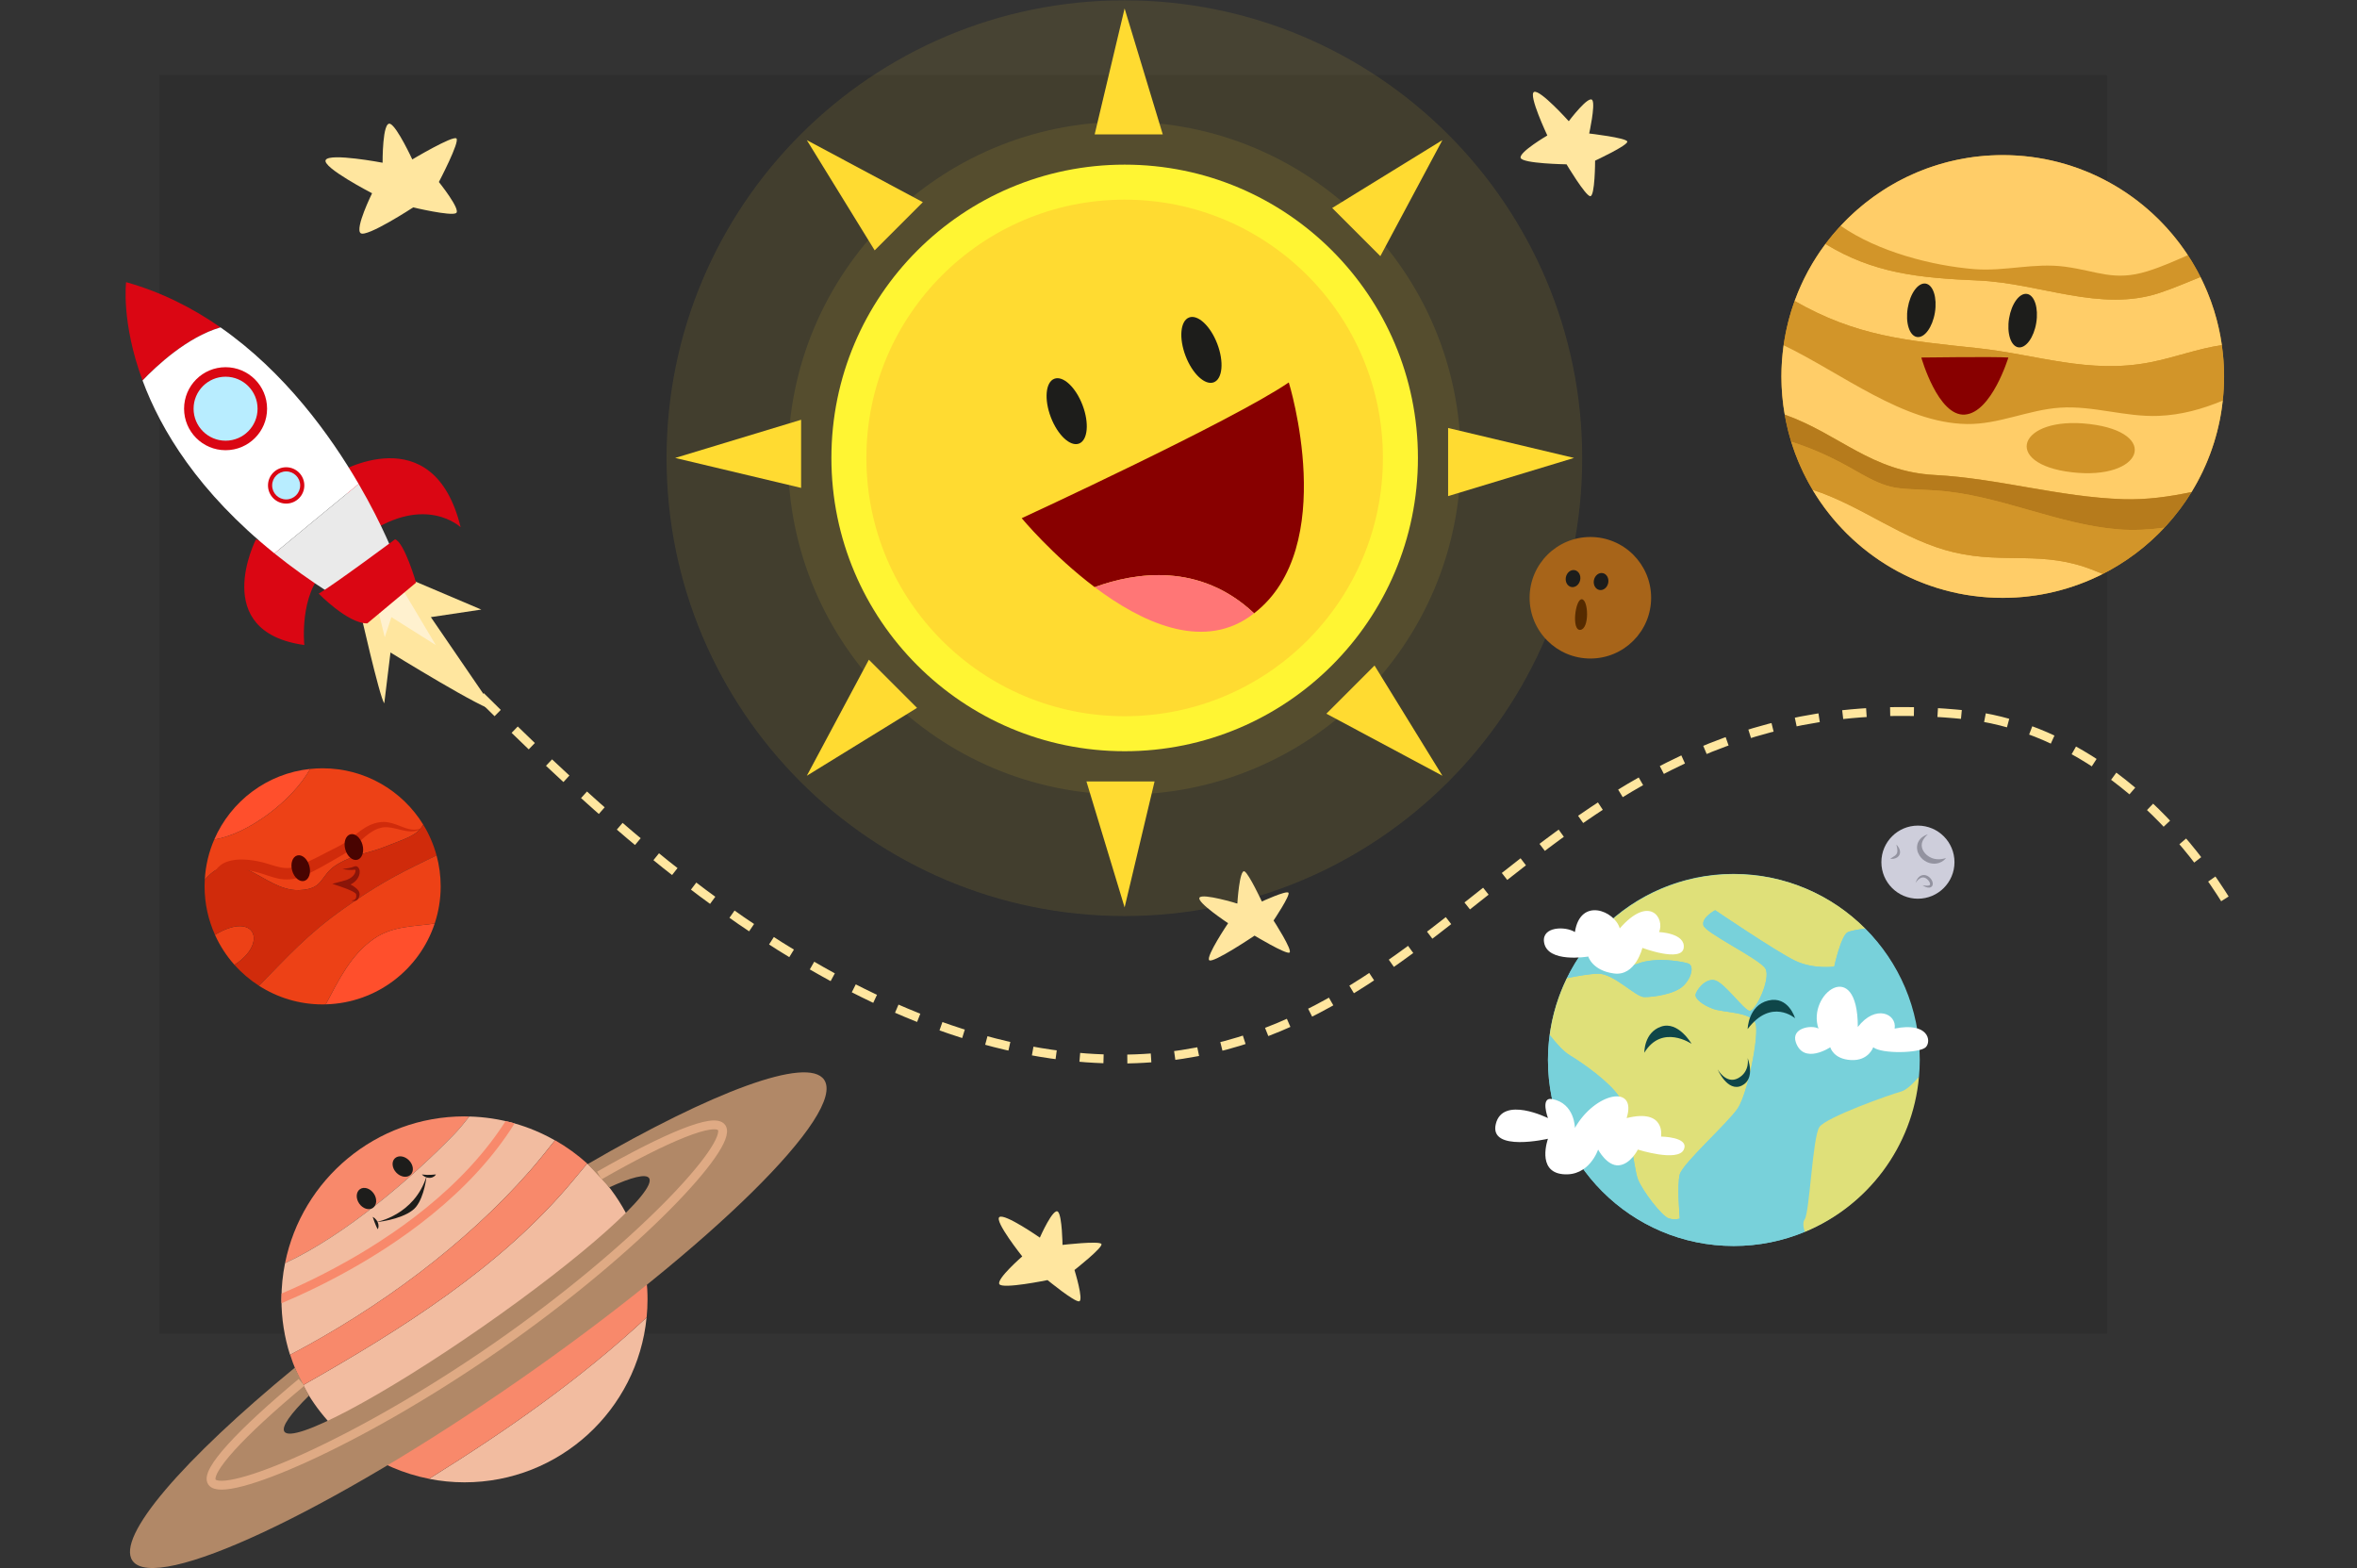 <?xml version="1.0" encoding="UTF-8" standalone="no"?>
<!-- Created with Inkscape (http://www.inkscape.org/) -->

<svg
   xmlns:dc="http://purl.org/dc/elements/1.1/"
   xmlns:cc="http://creativecommons.org/ns#"
   xmlns:rdf="http://www.w3.org/1999/02/22-rdf-syntax-ns#"
   xmlns:svg="http://www.w3.org/2000/svg"
   xmlns="http://www.w3.org/2000/svg"
   xmlns:sodipodi="http://sodipodi.sourceforge.net/DTD/sodipodi-0.dtd"
   xmlns:inkscape="http://www.inkscape.org/namespaces/inkscape"
   id="svg2"
   version="1.1"
   inkscape:version="0.91 r13725"
   xml:space="preserve"
   width="590"
   height="392.481"
   viewBox="0 0 590 392.481"
   sodipodi:docname="rocket.svg"><rect x="0" y="0" width="590" height="392.481" fill="#333333" stroke="none"/><defs
     id="defs6"><clipPath
       clipPathUnits="userSpaceOnUse"
       id="clipPath16"><path
         d="M 0.688,0 800,0 l 0,800 -799.312,0 0,-800 z"
         id="path18"
         inkscape:connector-curvature="0" /></clipPath><linearGradient
       x1="0"
       y1="0"
       x2="1"
       y2="0"
       gradientUnits="userSpaceOnUse"
       gradientTransform="matrix(0,1020.909,1020.909,0,400.688,-49)"
       spreadMethod="pad"
       id="linearGradient24"><stop
         style="stop-opacity:1;stop-color:#111123"
         offset="0"
         id="stop26" /><stop
         style="stop-opacity:1;stop-color:#06060c"
         offset="1"
         id="stop28" /></linearGradient><clipPath
       clipPathUnits="userSpaceOnUse"
       id="clipPath36"><path
         d="M 0.688,0 800,0 l 0,800 -799.312,0 0,-800 z"
         id="path38"
         inkscape:connector-curvature="0" /></clipPath><linearGradient
       x1="0"
       y1="0"
       x2="1"
       y2="0"
       gradientUnits="userSpaceOnUse"
       gradientTransform="matrix(0,1020.909,1020.909,0,400.688,-49)"
       spreadMethod="pad"
       id="linearGradient44"><stop
         style="stop-opacity:1;stop-color:#111123"
         offset="0"
         id="stop46" /><stop
         style="stop-opacity:1;stop-color:#06060c"
         offset="1"
         id="stop48" /></linearGradient><clipPath
       clipPathUnits="userSpaceOnUse"
       id="clipPath56"><path
         d="M 0.688,0 800,0 l 0,800 -799.312,0 0,-800 z"
         id="path58"
         inkscape:connector-curvature="0" /></clipPath><linearGradient
       x1="0"
       y1="0"
       x2="1"
       y2="0"
       gradientUnits="userSpaceOnUse"
       gradientTransform="matrix(0,1020.909,1020.909,0,400.688,-49)"
       spreadMethod="pad"
       id="linearGradient64"><stop
         style="stop-opacity:1;stop-color:#111123"
         offset="0"
         id="stop66" /><stop
         style="stop-opacity:1;stop-color:#06060c"
         offset="1"
         id="stop68" /></linearGradient><clipPath
       clipPathUnits="userSpaceOnUse"
       id="clipPath76"><path
         d="M 0.688,0 800,0 l 0,800 -799.312,0 0,-800 z"
         id="path78"
         inkscape:connector-curvature="0" /></clipPath><clipPath
       clipPathUnits="userSpaceOnUse"
       id="clipPath84"><path
         d="m -50.945,633.594 980.861,0 0,-261.007 -980.861,0 0,261.007 z"
         id="path86"
         inkscape:connector-curvature="0" /></clipPath><clipPath
       clipPathUnits="userSpaceOnUse"
       id="clipPath100"><path
         d="m -68.147,159.044 1030.079,0 0,-340.273 -1030.079,0 0,340.273 z"
         id="path102"
         inkscape:connector-curvature="0" /></clipPath><clipPath
       clipPathUnits="userSpaceOnUse"
       id="clipPath116"><path
         d="m -102.669,851.607 1118.649,0 0,-164.824 -1118.649,0 0,164.824 z"
         id="path118"
         inkscape:connector-curvature="0" /></clipPath><clipPath
       clipPathUnits="userSpaceOnUse"
       id="clipPath220"><path
         d="M 0,800 800,800 800,0 0,0 0,800 Z"
         id="path222"
         inkscape:connector-curvature="0" /></clipPath><clipPath
       clipPathUnits="userSpaceOnUse"
       id="clipPath352"><path
         d="m 242.567,594.53 310.25,0 0,-310.25 -310.25,0 0,310.25 z"
         id="path354"
         inkscape:connector-curvature="0" /></clipPath><clipPath
       clipPathUnits="userSpaceOnUse"
       id="clipPath368"><path
         d="m 283.715,553.383 227.955,0 0,-227.955 -227.955,0 0,227.955 z"
         id="path370"
         inkscape:connector-curvature="0" /></clipPath><clipPath
       clipPathUnits="userSpaceOnUse"
       id="clipPath612"><path
         d="m 94.462,737.263 c 30.279,-11.866 54.478,-29.23 76.571,-51.936 l 0,0 c 1.308,4.393 2.02,9.043 2.02,13.86 l 0,0 c 0,26.801 -21.726,48.527 -48.525,48.527 l 0,0 c -11.359,0 -21.798,-3.914 -30.066,-10.451"
         id="path614"
         inkscape:connector-curvature="0" /></clipPath><clipPath
       clipPathUnits="userSpaceOnUse"
       id="clipPath628"><path
         d="M 0,800 800,800 800,0 0,0 0,800 Z"
         id="path630"
         inkscape:connector-curvature="0" /></clipPath><clipPath
       clipPathUnits="userSpaceOnUse"
       id="clipPath748"><path
         d="M 170.494,210.202 C 156.502,195.754 133.738,176.16 113.29,166.663 l 0,0 c -0.796,-3.966 -1.219,-8.067 -1.219,-12.267 l 0,0 c 0,-6.552 1.024,-12.864 2.908,-18.792 l 0,0 c 30.066,15.749 59.337,37.337 81.224,62.268 l 0,0 c 2.964,3.377 5.725,6.909 8.535,10.401 l 0,0 c -8.595,4.902 -18.471,7.803 -29.009,8.081 l 0,0 c -1.665,-2.111 -3.352,-4.207 -5.235,-6.152"
         id="path750"
         inkscape:connector-curvature="0" /></clipPath><clipPath
       clipPathUnits="userSpaceOnUse"
       id="clipPath760"><path
         d="M 0,800 800,800 800,0 0,0 0,800 Z"
         id="path762"
         inkscape:connector-curvature="0" /></clipPath><clipPath
       clipPathUnits="userSpaceOnUse"
       id="clipPath816"><path
         d="m 634.526,86.317 c 0,-10.862 8.806,-19.667 19.667,-19.667 l 0,0 c 10.862,0 19.667,8.805 19.667,19.667 l 0,0 c 0,10.861 -8.805,19.667 -19.667,19.667 l 0,0 c -10.861,0 -19.667,-8.806 -19.667,-19.667"
         id="path818"
         inkscape:connector-curvature="0" /></clipPath><clipPath
       clipPathUnits="userSpaceOnUse"
       id="clipPath824"><path
         d="m 632.036,95.935 48.16,0 0,-12.649 -48.16,0 0,12.649 z"
         id="path826"
         inkscape:connector-curvature="0" /></clipPath><clipPath
       clipPathUnits="userSpaceOnUse"
       id="clipPath840"><path
         d="m 0,203.548 800,0 0,328.257 -800,0 0,-328.257 z"
         id="path842"
         inkscape:connector-curvature="0" /></clipPath><clipPath
       clipPathUnits="userSpaceOnUse"
       id="clipPath904"><path
         d="M 0,800 800,800 800,0 0,0 0,800 Z"
         id="path906"
         inkscape:connector-curvature="0" /></clipPath></defs><sodipodi:namedview
     pagecolor="#ffffff"
     bordercolor="#666666"
     borderopacity="1"
     objecttolerance="10"
     gridtolerance="10"
     guidetolerance="10"
     inkscape:pageopacity="0"
     inkscape:pageshadow="2"
     inkscape:window-width="1440"
     inkscape:window-height="856"
     id="namedview4"
     showgrid="false"
     inkscape:zoom="1.2284039"
     inkscape:cx="209.01175"
     inkscape:cy="219.47936"
     inkscape:window-x="0"
     inkscape:window-y="0"
     inkscape:window-maximized="0"
     inkscape:current-layer="g10"
     fit-margin-top="0"
     fit-margin-left="0"
     fit-margin-right="0"
     fit-margin-bottom="0" /><g
     id="g10"
     inkscape:groupmode="layer"
     inkscape:label="16539-NQPCX5"
     transform="matrix(1.25,0,0,-1.25,-44.122,743.163)"><g
       id="g536"
       transform="translate(145.05,563.37)" /><g
       id="g604"
       transform="translate(171.033,685.327)" /><g
       id="g836"
       transform="matrix(0.591,0,0,0.591,0.281,243.096)" /><g
       id="g6404"
       transform="translate(25.143,0)"><g
         transform="matrix(0.488,0,0,0.315,41.707,327.473)"
         style="fill:#2e2e2e;fill-opacity:1"
         id="g12"><g
           style="fill:#2e2e2e;fill-opacity:1"
           clip-path="url(#clipPath16)"
           id="g14"><g
             style="fill:#2e2e2e;fill-opacity:1"
             id="g20"><g
               style="fill:#2e2e2e;fill-opacity:1"
               id="g22"><path
                 inkscape:connector-curvature="0"
                 id="path30"
                 style="fill:#2e2e2e;fill-opacity:1;stroke:none"
                 d="M 0.688,0 800,0 l 0,800 -799.312,0 0,-800 z" /></g></g></g></g><g
         transform="matrix(0.591,0,0,0.591,0.281,243.096)"
         id="g348"><g
           id="g350" /><g
           id="g356"><g
             style="opacity:0.1"
             id="g358"
             clip-path="url(#clipPath352)"><g
               id="g360"
               transform="translate(552.817,439.405)"><path
                 inkscape:connector-curvature="0"
                 id="path362"
                 style="fill:#ffdb31;fill-opacity:1;fill-rule:nonzero;stroke:none"
                 d="m 0,0 c 0,-85.673 -69.452,-155.125 -155.125,-155.125 -85.673,0 -155.125,69.452 -155.125,155.125 0,85.673 69.452,155.125 155.125,155.125 C -69.452,155.125 0,85.673 0,0" /></g></g></g></g><g
         transform="matrix(0.591,0,0,0.591,0.281,243.096)"
         id="g364"><g
           id="g366" /><g
           id="g372"><g
             style="opacity:0.1"
             id="g374"
             clip-path="url(#clipPath368)"><g
               id="g376"
               transform="translate(511.67,439.405)"><path
                 inkscape:connector-curvature="0"
                 id="path378"
                 style="fill:#ffdb31;fill-opacity:1;fill-rule:nonzero;stroke:none"
                 d="m 0,0 c 0,-62.948 -51.029,-113.978 -113.978,-113.978 -62.948,0 -113.977,51.03 -113.977,113.978 0,62.948 51.029,113.978 113.977,113.978 C -51.029,113.978 0,62.948 0,0" /></g></g></g></g><g
         transform="matrix(0.591,0,0,0.591,294.101,502.834)"
         id="g380"><path
           inkscape:connector-curvature="0"
           id="path382"
           style="fill:#fff533;fill-opacity:1;fill-rule:nonzero;stroke:none"
           d="m 0,0 c 0,-54.881 -44.489,-99.37 -99.37,-99.37 -54.881,0 -99.37,44.489 -99.37,99.37 0,54.881 44.489,99.37 99.37,99.37 C -44.489,99.37 0,54.881 0,0" /></g><g
         transform="matrix(0.591,0,0,0.591,287.089,502.834)"
         id="g384"><path
           inkscape:connector-curvature="0"
           id="path386"
           style="fill:#ffdb31;fill-opacity:1;fill-rule:nonzero;stroke:none"
           d="m 0,0 c 0,-48.329 -39.179,-87.508 -87.508,-87.508 -48.33,0 -87.508,39.179 -87.508,87.508 0,48.329 39.178,87.508 87.508,87.508 C -39.179,87.508 0,48.329 0,0" /></g><g
         transform="matrix(0.591,0,0,0.591,261.296,471.724)"
         id="g388"><path
           inkscape:connector-curvature="0"
           id="path390"
           style="fill:#880000;fill-opacity:1;fill-rule:nonzero;stroke:none"
           d="m 0,0 c 29.066,22.424 11.753,78.223 11.753,78.223 -19,-13 -90.5,-46 -90.5,-46 0,0 10.417,-12.586 24.729,-23.363 C -40.216,13.885 -18.408,17.313 0,0" /></g><g
         transform="matrix(0.591,0,0,0.591,260.263,470.97)"
         id="g392"><path
           inkscape:connector-curvature="0"
           id="path394"
           style="fill:#ff7676;fill-opacity:1;fill-rule:nonzero;stroke:none"
           d="M 0,0 C 0.602,0.411 1.18,0.84 1.747,1.277 -16.661,18.59 -38.47,15.162 -52.271,10.136 -36.667,-1.614 -16.43,-11.214 0,0" /></g><g
         transform="matrix(0.591,0,0,0.591,226.938,513.41)"
         id="g396"><path
           inkscape:connector-curvature="0"
           id="path398"
           style="fill:#1d1d1b;fill-opacity:1;fill-rule:nonzero;stroke:none"
           d="m 0,0 c 2.313,-6.063 1.783,-11.896 -1.184,-13.028 -2.967,-1.132 -7.247,2.866 -9.561,8.929 -2.313,6.063 -1.783,11.896 1.184,13.028 C -6.594,10.061 -2.313,6.063 0,0" /></g><g
         transform="matrix(0.591,0,0,0.591,253.921,525.679)"
         id="g400"><path
           inkscape:connector-curvature="0"
           id="path402"
           style="fill:#1d1d1b;fill-opacity:1;fill-rule:nonzero;stroke:none"
           d="m 0,0 c 2.313,-6.063 1.783,-11.896 -1.184,-13.028 -2.967,-1.132 -7.247,2.866 -9.561,8.929 -2.313,6.063 -1.783,11.896 1.184,13.028 C -6.594,10.061 -2.313,6.063 0,0" /></g><g
         transform="matrix(0.591,0,0,0.591,229.365,567.617)"
         id="g404"><path
           inkscape:connector-curvature="0"
           id="path406"
           style="fill:#ffdb31;fill-opacity:1;fill-rule:nonzero;stroke:none"
           d="M 0,0 10.146,42.667 23.08,0 0,0 Z" /></g><g
         transform="matrix(0.591,0,0,0.591,185.313,544.401)"
         id="g408"><path
           inkscape:connector-curvature="0"
           id="path410"
           style="fill:#ffdb31;fill-opacity:1;fill-rule:nonzero;stroke:none"
           d="M 0,0 -22.996,37.344 16.32,16.32 0,0 Z" /></g><g
         transform="matrix(0.591,0,0,0.591,170.579,496.836)"
         id="g412"><path
           inkscape:connector-curvature="0"
           id="path414"
           style="fill:#ffdb31;fill-opacity:1;fill-rule:nonzero;stroke:none"
           d="M 0,0 -42.667,10.146 0,23.08 0,0 Z" /></g><g
         transform="matrix(0.591,0,0,0.591,193.795,452.785)"
         id="g416"><path
           inkscape:connector-curvature="0"
           id="path418"
           style="fill:#ffdb31;fill-opacity:1;fill-rule:nonzero;stroke:none"
           d="M 0,0 -37.344,-22.996 -16.32,16.32 0,0 Z" /></g><g
         transform="matrix(0.591,0,0,0.591,241.36,438.051)"
         id="g420"><path
           inkscape:connector-curvature="0"
           id="path422"
           style="fill:#ffdb31;fill-opacity:1;fill-rule:nonzero;stroke:none"
           d="M 0,0 -10.146,-42.667 -23.08,0 0,0 Z" /></g><g
         transform="matrix(0.591,0,0,0.591,285.411,461.266)"
         id="g424"><path
           inkscape:connector-curvature="0"
           id="path426"
           style="fill:#ffdb31;fill-opacity:1;fill-rule:nonzero;stroke:none"
           d="M 0,0 22.996,-37.344 -16.32,-16.32 0,0 Z" /></g><g
         transform="matrix(0.591,0,0,0.591,300.145,508.831)"
         id="g428"><path
           inkscape:connector-curvature="0"
           id="path430"
           style="fill:#ffdb31;fill-opacity:1;fill-rule:nonzero;stroke:none"
           d="M 0,0 42.667,-10.146 0,-23.08 0,0 Z" /></g><g
         transform="matrix(0.591,0,0,0.591,276.93,552.883)"
         id="g432"><path
           inkscape:connector-curvature="0"
           id="path434"
           style="fill:#ffdb31;fill-opacity:1;fill-rule:nonzero;stroke:none"
           d="M 0,0 37.344,22.996 16.32,-16.32 0,0 Z" /></g><g
         transform="matrix(0.591,0,0,0.591,455.539,519.145)"
         id="g436"><path
           inkscape:connector-curvature="0"
           id="path438"
           style="fill:#d29529;fill-opacity:1;fill-rule:nonzero;stroke:none"
           d="m 0,0 c 0,-41.419 -33.578,-74.996 -74.998,-74.996 -41.421,0 -74.999,33.577 -74.999,74.996 0,41.419 33.578,74.996 74.999,74.996 C -33.578,74.996 0,41.419 0,0" /></g><g
         transform="matrix(0.591,0,0,0.591,440.789,521.992)"
         id="g440"><path
           inkscape:connector-curvature="0"
           id="path442"
           style="fill:#ffcd68;fill-opacity:1;fill-rule:nonzero;stroke:none"
           d="m 0,0 c 8.564,1.687 15.981,4.617 24.191,5.802 -1.162,8.192 -3.649,15.953 -7.235,23.07 -4.371,-1.715 -8.776,-3.695 -13.909,-5.391 -20.071,-6.63 -40.574,3.327 -61.335,4.218 -20.314,0.871 -35.516,2.448 -51.832,12.383 -4.37,-5.837 -7.904,-12.334 -10.437,-19.312 C -99.734,8.87 -83.092,7.369 -58.839,4.812 -38.512,2.669 -20.921,-4.12 0,0" /></g><g
         transform="matrix(0.591,0,0,0.591,442.59,535.872)"
         id="g444"><path
           inkscape:connector-curvature="0"
           id="path446"
           style="fill:#d29529;fill-opacity:1;fill-rule:nonzero;stroke:none"
           d="M 0,0 C 5.132,1.695 9.538,3.675 13.909,5.391 12.622,7.945 11.197,10.416 9.637,12.793 5.327,10.908 0.986,8.925 -4.015,7.366 -15.358,3.831 -20.914,7.401 -31.978,8.89 c -10.5,1.413 -20.397,-1.67 -30.816,-0.82 -14.083,1.148 -32.522,5.829 -45.215,14.683 -1.822,-1.96 -3.552,-4.007 -5.158,-6.153 C -96.851,6.666 -81.65,5.089 -61.335,4.217 -40.574,3.327 -20.071,-6.63 0,0" /></g><g
         transform="matrix(0.591,0,0,0.591,422.704,512.9)"
         id="g448"><path
           inkscape:connector-curvature="0"
           id="path450"
           style="fill:#d29529;fill-opacity:1;fill-rule:nonzero;stroke:none"
           d="m 0,0 c 11.215,0.735 22.115,-3.222 33.299,-2.785 7.771,0.304 14.9,2.305 21.798,5.182 0.291,2.684 0.451,5.407 0.451,8.169 0,3.606 -0.27,7.147 -0.762,10.617 -8.21,-1.185 -15.626,-4.115 -24.19,-5.802 -20.921,-4.12 -38.512,2.669 -58.839,4.812 -24.254,2.557 -40.896,4.058 -61.718,15.958 -1.74,-4.795 -2.994,-9.822 -3.727,-15.016 C -73.928,11.639 -53.2,-5.193 -31.654,-5.54 -20.753,-5.716 -10.764,-0.705 0,0" /></g><g
         transform="matrix(0.591,0,0,0.591,423.687,541.127)"
         id="g452"><path
           inkscape:connector-curvature="0"
           id="path454"
           style="fill:#ffcd68;fill-opacity:1;fill-rule:nonzero;stroke:none"
           d="m 0,0 c 11.065,-1.489 16.62,-5.059 27.963,-1.524 5.001,1.559 9.342,3.542 13.652,5.427 -13.4,20.415 -36.482,33.906 -62.727,33.906 -21.694,0 -41.225,-9.222 -54.919,-23.946 C -63.338,5.009 -44.898,0.328 -30.816,-0.82 -20.396,-1.67 -10.5,1.413 0,0" /></g><g
         transform="matrix(0.591,0,0,0.591,401.474,483.924)"
         id="g456"><path
           inkscape:connector-curvature="0"
           id="path458"
           style="fill:#ffcd68;fill-opacity:1;fill-rule:nonzero;stroke:none"
           d="m 0,0 c -17.188,4.019 -31.243,15.817 -47.964,21.205 13.089,-21.926 37.04,-36.616 64.431,-36.616 12.198,0 23.706,2.931 33.886,8.098 -0.989,0.4 -1.975,0.803 -2.954,1.198 C 30.066,0.872 17.442,-4.078 0,0" /></g><g
         transform="matrix(0.591,0,0,0.591,442.387,511.254)"
         id="g460"><path
           inkscape:connector-curvature="0"
           id="path462"
           style="fill:#ffcd68;fill-opacity:1;fill-rule:nonzero;stroke:none"
           d="m 0,0 c -11.184,-0.437 -22.084,3.52 -33.299,2.785 -10.764,-0.706 -20.753,-5.716 -31.654,-5.541 -21.546,0.348 -42.274,17.18 -62.034,26.676 -0.487,-3.455 -0.756,-6.98 -0.756,-10.569 0,-4.411 0.403,-8.724 1.133,-12.926 18.581,-6.619 29.266,-19.319 50.926,-20.454 21.3,-1.115 42.207,-7.509 63.794,-8.193 7.959,-0.252 15.558,0.846 23.114,2.422 5.644,9.204 9.354,19.718 10.574,30.981 C 14.9,2.305 7.771,0.304 0,0" /></g><g
         transform="matrix(0.591,0,0,0.591,435.359,494.571)"
         id="g464"><path
           inkscape:connector-curvature="0"
           id="path466"
           style="fill:#b67b1c;fill-opacity:1;fill-rule:nonzero;stroke:none"
           d="m 0,0 c -21.586,0.684 -42.494,7.078 -63.794,8.193 -21.659,1.134 -32.345,13.835 -50.926,20.454 0.543,-3.121 1.261,-6.182 2.177,-9.158 7.907,-2.546 14.363,-5.547 21.998,-9.939 12.074,-6.946 13.389,-5.704 26.968,-6.58 21.265,-1.373 41.123,-11.555 62.045,-13.198 5.107,-0.402 10.275,-0.098 15.427,0.576 3.46,3.697 6.558,7.735 9.219,12.074 C 15.559,0.846 7.959,-0.252 0,0" /></g><g
         transform="matrix(0.591,0,0,0.591,434.453,488.525)"
         id="g468"><path
           inkscape:connector-curvature="0"
           id="path470"
           style="fill:#d29529;fill-opacity:1;fill-rule:nonzero;stroke:none"
           d="m 0,0 c -20.922,1.643 -40.78,11.826 -62.045,13.198 -13.579,0.877 -14.894,-0.366 -26.968,6.58 -7.635,4.392 -14.091,7.393 -21.998,9.94 1.773,-5.76 4.225,-11.22 7.256,-16.297 16.72,-5.388 30.776,-17.186 47.964,-21.205 17.441,-4.078 30.066,0.872 47.398,-6.115 0.98,-0.395 1.965,-0.798 2.955,-1.198 C 2.414,-11.111 9.468,-5.79 15.427,0.576 10.275,-0.098 5.107,-0.401 0,0" /></g><g
         transform="matrix(0.591,0,0,0.591,417.924,529.883)"
         id="g472"><path
           inkscape:connector-curvature="0"
           id="path474"
           style="fill:#1d1d1b;fill-opacity:1;fill-rule:nonzero;stroke:none"
           d="m 0,0 c -0.818,-4.996 -3.543,-8.709 -6.087,-8.292 -2.543,0.416 -3.942,4.804 -3.124,9.8 0.818,4.996 3.543,8.709 6.087,8.292 C -0.581,9.384 0.818,4.996 0,0" /></g><g
         transform="matrix(0.591,0,0,0.591,397.629,531.952)"
         id="g476"><path
           inkscape:connector-curvature="0"
           id="path478"
           style="fill:#1d1d1b;fill-opacity:1;fill-rule:nonzero;stroke:none"
           d="m 0,0 c -0.818,-4.996 -3.543,-8.709 -6.087,-8.292 -2.543,0.416 -3.942,4.804 -3.124,9.8 0.818,4.996 3.543,8.709 6.087,8.292 C -0.581,9.384 0.818,4.996 0,0" /></g><g
         transform="matrix(0.591,0,0,0.591,394.907,522.94)"
         id="g480"><path
           inkscape:connector-curvature="0"
           id="path482"
           style="fill:#880000;fill-opacity:1;fill-rule:nonzero;stroke:none"
           d="m 0,0 c 0,0 24.989,0.333 29.494,0 0,0 -5.666,-18.667 -14.747,-19.333 C 5.667,-20 0,0 0,0" /></g><g
         transform="matrix(0.591,0,0,0.591,428.6,509.622)"
         id="g484"><path
           inkscape:connector-curvature="0"
           id="path486"
           style="fill:#d29529;fill-opacity:1;fill-rule:nonzero;stroke:none"
           d="M 0,0 C -24.106,2.863 -30,-13.548 -6,-16.342 18,-19.136 24.106,-2.863 0,0" /></g><g
         transform="matrix(0.591,0,0,0.591,72.259,440.56)"
         id="g488"><path
           inkscape:connector-curvature="0"
           id="path490"
           style="fill:#ff4f2c;fill-opacity:1;fill-rule:nonzero;stroke:none"
           d="M 0,0 C -14.61,-1.537 -26.871,-10.94 -32.482,-23.896 -21.246,-22.202 -6.024,-10.857 0,0" /></g><g
         transform="matrix(0.591,0,0,0.591,53.202,407.343)"
         id="g492"><path
           inkscape:connector-curvature="0"
           id="path494"
           style="fill:#ed4116;fill-opacity:1;fill-rule:nonzero;stroke:none"
           d="M 0,0 C 1.681,-3.727 3.911,-7.151 6.595,-10.166 18.114,-2.809 13.592,8.248 0,0" /></g><g
         transform="matrix(0.591,0,0,0.591,70.067,416.296)"
         id="g496"><path
           inkscape:connector-curvature="0"
           id="path498"
           style="fill:#ed4116;fill-opacity:1;fill-rule:nonzero;stroke:none"
           d="m 0,0 c 8.811,0.338 6.791,5.1 12.957,8.755 6.324,3.75 10.013,3.445 16.586,6.118 6.158,2.505 10.431,3.478 12.488,7.33 C 34.992,33.643 22.36,41.274 7.943,41.274 6.512,41.274 5.1,41.195 3.708,41.049 -2.316,30.192 -17.537,18.846 -28.774,17.153 -30.603,12.93 -31.727,8.331 -31.993,3.501 -20.93,16.281 -12.113,-0.465 0,0" /></g><g
         transform="matrix(0.591,0,0,0.591,79.069,412.644)"
         id="g500"><path
           inkscape:connector-curvature="0"
           id="path502"
           style="fill:#d02b0b;fill-opacity:1;fill-rule:nonzero;stroke:none"
           d="m 0,0 c 10.573,7.454 17.109,11.077 27.705,16.18 1.247,0.6 2.458,1.176 3.609,1.758 -1.009,3.724 -2.538,7.234 -4.513,10.442 C 24.745,24.529 20.471,23.556 14.313,21.051 7.74,18.378 4.051,18.683 -2.273,14.933 -8.439,11.278 -6.419,6.516 -15.23,6.178 -27.343,5.713 -36.16,22.459 -47.222,9.679 c -0.041,-0.738 -0.065,-1.48 -0.065,-2.228 0,-5.853 1.267,-11.408 3.527,-16.419 13.592,8.248 18.114,-2.809 6.595,-10.165 2.435,-2.735 5.24,-5.128 8.336,-7.112 C -18.973,-16.156 -12.373,-8.723 0,0" /></g><g
         transform="matrix(0.591,0,0,0.591,97.203,409.603)"
         id="g504"><path
           inkscape:connector-curvature="0"
           id="path506"
           style="fill:#ff4f2c;fill-opacity:1;fill-rule:nonzero;stroke:none"
           d="M 0,0 C -6.83,-1.058 -14.234,-0.683 -20.733,-5.255 -28.568,-10.768 -32.55,-19.24 -36.905,-27.378 -19.68,-26.928 -5.173,-15.598 0,0" /></g><g
         transform="matrix(0.591,0,0,0.591,84.947,406.497)"
         id="g508"><path
           inkscape:connector-curvature="0"
           id="path510"
           style="fill:#ed4116;fill-opacity:1;fill-rule:nonzero;stroke:none"
           d="m 0,0 c 6.499,4.572 13.903,4.198 20.733,5.255 1.314,3.962 2.035,8.193 2.035,12.596 0,3.63 -0.492,7.143 -1.398,10.486 C 20.219,27.755 19.008,27.179 17.761,26.579 7.164,21.477 0.629,17.853 -9.944,10.399 -22.317,1.677 -28.918,-5.756 -38.774,-15.845 c 6.22,-3.985 13.608,-6.304 21.542,-6.304 0.356,0 0.707,0.017 1.06,0.027 C -11.817,-13.985 -7.836,-5.512 0,0" /></g><g
         transform="matrix(0.591,0,0,0.591,94.859,428.899)"
         id="g512"><path
           inkscape:connector-curvature="0"
           id="path514"
           style="fill:#d02b0b;fill-opacity:1;fill-rule:nonzero;stroke:none"
           d="m 0,0 c 0,0 -0.247,-0.185 -0.709,-0.53 -0.492,-0.291 -1.285,-0.751 -2.41,-0.86 -1.116,-0.137 -2.498,0.019 -3.973,0.379 -1.475,0.337 -3.103,0.856 -4.806,0.971 -0.861,0.071 -1.68,0.025 -2.554,-0.229 -0.52,-0.108 -0.877,-0.287 -1.296,-0.431 -0.421,-0.206 -0.852,-0.39 -1.265,-0.65 -1.689,-0.947 -3.256,-2.409 -4.948,-3.975 -0.844,-0.79 -1.749,-1.594 -2.747,-2.362 -0.973,-0.773 -2.186,-1.493 -3.188,-2.063 -2.098,-1.216 -4.196,-2.461 -6.375,-3.655 -2.188,-1.211 -4.393,-2.353 -6.805,-3.343 -2.485,-1.005 -5.499,-1.223 -8.017,-0.659 -2.524,0.566 -4.544,1.418 -6.472,1.946 -0.478,0.133 -0.95,0.276 -1.415,0.379 -0.229,0.054 -0.455,0.108 -0.68,0.161 -0.248,0.05 -0.493,0.1 -0.737,0.149 -0.905,0.172 -1.801,0.304 -2.649,0.396 -1.699,0.201 -3.212,0.104 -4.421,-0.171 -1.214,-0.286 -2.068,-0.83 -2.616,-1.453 -0.533,-0.635 -0.859,-1.274 -1.019,-1.746 -0.158,-0.48 -0.242,-0.736 -0.242,-0.736 l -1.978,0.297 c 0,0 0.049,0.344 0.141,0.987 0.105,0.641 0.367,1.623 1.087,2.734 0.708,1.126 2.073,2.194 3.731,2.767 1.655,0.603 3.563,0.789 5.535,0.732 0.992,-0.014 2.001,-0.14 3.056,-0.278 0.246,-0.037 0.493,-0.075 0.743,-0.113 0.269,-0.049 0.541,-0.098 0.814,-0.148 0.542,-0.093 1.075,-0.224 1.62,-0.348 2.158,-0.535 4.288,-1.367 6.277,-1.752 1.98,-0.418 3.908,-0.326 5.936,0.442 2.076,0.804 4.298,1.81 6.443,2.912 2.164,1.101 4.346,2.269 6.508,3.341 1.133,0.564 2.017,1.02 2.947,1.666 0.919,0.625 1.807,1.331 2.711,2.039 1.802,1.415 3.634,2.901 5.726,3.868 0.512,0.252 1.059,0.43 1.584,0.619 0.565,0.146 1.158,0.32 1.623,0.366 l 0.367,0.055 0.183,0.028 c 0.163,0.02 0.164,0.011 0.254,0.018 0.274,0.01 0.546,0.021 0.816,0.031 0.529,-0.037 1.052,-0.058 1.535,-0.164 1.962,-0.363 3.505,-1.108 4.901,-1.598 1.381,-0.524 2.602,-0.85 3.637,-0.866 0.518,-0.019 0.974,0.049 1.377,0.118 0.385,0.109 0.719,0.21 0.984,0.321 C -0.273,-0.142 0,0 0,0" /></g><g
         transform="matrix(0.591,0,0,0.591,72.097,421.162)"
         id="g516"><path
           inkscape:connector-curvature="0"
           id="path518"
           style="fill:#490401;fill-opacity:1;fill-rule:nonzero;stroke:none"
           d="m 0,0 c 0.659,-2.38 -0.108,-4.67 -1.714,-5.115 -1.607,-0.445 -3.443,1.123 -4.103,3.503 -0.659,2.38 0.108,4.67 1.715,5.115 C -2.496,3.948 -0.659,2.38 0,0" /></g><g
         transform="matrix(0.591,0,0,0.591,82.737,425.398)"
         id="g520"><path
           inkscape:connector-curvature="0"
           id="path522"
           style="fill:#490401;fill-opacity:1;fill-rule:nonzero;stroke:none"
           d="m 0,0 c 0.659,-2.38 -0.108,-4.67 -1.714,-5.115 -1.607,-0.445 -3.443,1.123 -4.103,3.503 -0.659,2.38 0.108,4.67 1.715,5.115 C -2.496,3.948 -0.659,2.38 0,0" /></g><g
         transform="matrix(0.591,0,0,0.591,78.728,420.528)"
         id="g524"><path
           inkscape:connector-curvature="0"
           id="path526"
           style="fill:#8b1509;fill-opacity:1;fill-rule:nonzero;stroke:none"
           d="M 0,0 C 0,0 0.378,0.047 1.059,0.133 1.399,0.18 1.811,0.248 2.28,0.337 2.51,0.393 2.763,0.438 3.014,0.509 3.269,0.589 3.493,0.637 3.869,0.801 4.299,0.977 4.826,1.03 5.215,0.669 5.389,0.495 5.566,0.296 5.651,0.03 5.702,-0.098 5.766,-0.224 5.794,-0.367 L 5.848,-0.802 C 5.896,-1.721 5.56,-2.619 5.02,-3.377 4.48,-4.145 3.72,-4.747 2.894,-5.183 2.74,-5.265 2.828,-5.22 2.805,-5.235 L 2.804,-5.242 2.81,-5.25 c 0.005,-0.003 0.009,-0.003 0.009,-0.003 -0.007,0 -0.046,0.002 -0.026,-0.041 0.008,-0.006 -0.008,0 0.02,-0.016 L 2.959,-5.387 3.248,-5.551 C 3.441,-5.658 3.632,-5.78 3.821,-5.902 4.199,-6.147 4.57,-6.425 4.924,-6.76 5.255,-7.098 5.67,-7.506 5.787,-8.214 5.864,-8.6 5.779,-8.799 5.755,-9.032 5.694,-9.271 5.641,-9.503 5.526,-9.737 c -0.2,-0.457 -0.61,-0.92 -1.12,-1.046 -0.5,-0.141 -0.945,-0.046 -1.335,0.131 0,0 0.267,-0.026 0.697,0.096 0.209,0.066 0.459,0.188 0.64,0.405 0.181,0.219 0.274,0.522 0.291,0.882 -0.004,0.187 -0.004,0.376 -0.038,0.588 -0.002,0.121 -0.038,0.163 -0.068,0.216 -0.009,0.055 -0.081,0.101 -0.124,0.161 -0.23,0.245 -0.669,0.516 -1.16,0.762 -0.243,0.127 -0.517,0.246 -0.797,0.369 -0.143,0.059 -0.288,0.12 -0.435,0.182 l -0.364,0.156 -0.469,0.189 c -1.223,0.497 -3.013,1.039 -4.678,1.619 0.689,0.181 1.396,0.367 2.121,0.558 0.766,0.21 1.55,0.425 2.352,0.644 0.214,0.051 0.362,0.121 0.545,0.182 0.152,0.062 0.374,0.185 0.404,0.194 0.137,0.07 0.294,0.121 0.421,0.207 0.263,0.163 0.544,0.318 0.777,0.524 0.486,0.39 0.904,0.889 1.118,1.478 0.064,0.145 0.081,0.295 0.111,0.442 0.019,0.09 0.035,0.136 0.026,0.241 -0.011,0.088 -0.04,0.198 -0.123,0.258 -0.082,0.074 -0.186,0.041 -0.3,0.041 C 3.792,-0.307 3.409,-0.321 3.079,-0.34 2.741,-0.333 2.402,-0.338 2.061,-0.302 1.381,-0.251 0.688,-0.146 0,0" /></g><g
         transform="matrix(0.591,0,0,0.591,0.281,243.096)"
         id="g624"><g
           clip-path="url(#clipPath628)"
           id="g626"><g
             transform="translate(76.443,705.653)"
             id="g632" /><g
             transform="translate(171.033,685.327)"
             id="g636" /><g
             transform="translate(101.755,711.269)"
             id="g640" /><g
             transform="translate(100.498,708.456)"
             id="g644" /><g
             transform="translate(144.77,690.057)"
             id="g648" /><g
             transform="translate(157.27,685.019)"
             id="g652" /><g
             transform="translate(150.916,676.157)"
             id="g656" /><g
             transform="translate(666.938,235.522)"
             id="g660"><path
               inkscape:connector-curvature="0"
               id="path662"
               style="fill:#78d1da;fill-opacity:1;fill-rule:nonzero;stroke:none"
               d="m 0,0 c 0,-34.811 -28.143,-63.03 -62.859,-63.03 -34.716,0 -62.859,28.219 -62.859,63.03 0,34.811 28.143,63.03 62.859,63.03 C -28.143,63.03 0,34.811 0,0" /></g><g
             transform="translate(548.545,237.15)"
             id="g664"><path
               inkscape:connector-curvature="0"
               id="path666"
               style="fill:#dfe079;fill-opacity:1;fill-rule:nonzero;stroke:none"
               d="M 0,0 C 5,-3 13.661,-9.29 16.772,-14.028 19.882,-18.766 21.605,-38 23.136,-42 c 1.531,-4 8.197,-12.667 10.531,-13.333 2.333,-0.667 3.666,0 3.666,0 0,0 -1,11.205 0,14.936 1,3.73 16.334,17.397 19.667,22.397 3.333,5 7.333,24.825 6,28.746 -1.333,3.921 -10.667,3.587 -14.333,4.921 -3.667,1.333 -6,3.333 -6,4.666 0,1.334 3.333,6 6.666,5 3.334,-1 9.667,-10 11.667,-10.333 2,-0.333 7.333,11 5.333,14.333 -2,3.334 -20.333,12 -21,14.667 -0.666,2.667 4,5.097 4,5.097 0,0 20.809,-14.097 27.071,-17.097 6.263,-3 13.263,-2 13.263,-2 0,0 2.333,10.737 4.666,11.702 1.188,0.491 3.687,0.904 5.855,1.192 C 88.791,54.282 73.051,61.325 55.667,61.325 36.972,61.325 20.187,53.173 8.651,40.239 10.118,35.195 15.71,28.116 23.136,31 c 6.197,2.407 15.531,0.667 17.197,0 1.667,-0.667 1.334,-4.333 -1.631,-7.369 -2.965,-3.036 -10.369,-3.964 -13.369,-3.964 -3,0 -10.315,8 -15.666,7.927 C 6.979,27.558 2.707,26.82 -0.882,26.094 -3.812,20.137 -5.819,13.651 -6.74,6.817 -4.483,3.951 -2.001,1.201 0,0" /></g><g
             transform="translate(628.211,181.521)"
             id="g668"><path
               inkscape:connector-curvature="0"
               id="path670"
               style="fill:#78d1da;fill-opacity:1;fill-rule:nonzero;stroke:none"
               d="m 0,0 c 1.667,2.37 2.667,27.963 5,31.296 2.333,3.334 24,11 27.667,12 1.866,0.509 4.208,2.849 6.06,5.024 0.165,1.86 0.264,3.74 0.264,5.643 0,17.405 -7.059,33.16 -18.469,44.561 C 18.353,98.236 15.855,97.823 14.667,97.331 12.333,96.366 10,85.63 10,85.63 c 0,0 -7,-1 -13.262,2 -6.262,3 -27.071,17.096 -27.071,17.096 0,0 -4.667,-2.43 -4,-5.096 0.666,-2.667 19,-11.334 21,-14.667 2,-3.333 -3.334,-14.667 -5.334,-14.333 -2,0.333 -8.333,9.333 -11.666,10.333 -3.334,1 -6.667,-3.667 -6.667,-5 0,-1.333 2.333,-3.333 6,-4.667 3.667,-1.333 13,-1 14.333,-4.92 1.334,-3.921 -2.666,-23.746 -6,-28.746 -3.333,-5 -18.666,-18.667 -19.666,-22.398 -1,-3.73 0,-14.936 0,-14.936 0,0 -1.334,-0.666 -3.667,0 -2.333,0.667 -9,9.334 -10.531,13.334 -1.53,4 -3.253,23.233 -6.364,27.972 -3.111,4.738 -11.772,11.028 -16.772,14.028 -2.001,1.2 -4.482,3.95 -6.74,6.817 -0.374,-2.777 -0.585,-5.605 -0.585,-8.484 0,-34.789 28.203,-62.992 62.992,-62.992 8.516,0 16.632,1.7 24.042,4.763 C -0.511,-2.648 -0.704,-1.002 0,0" /></g><g
             transform="translate(573.878,256.817)"
             id="g672"><path
               inkscape:connector-curvature="0"
               id="path674"
               style="fill:#78d1da;fill-opacity:1;fill-rule:nonzero;stroke:none"
               d="M 0,0 C 3,0 10.404,0.928 13.369,3.964 16.333,7 16.667,10.667 15,11.333 13.333,12 4,13.74 -2.197,11.333 c -7.427,-2.883 -13.018,4.195 -14.485,9.24 -3.783,-4.241 -7,-8.994 -9.534,-14.146 3.589,0.726 7.862,1.464 10.549,1.5 C -10.316,8 -3,0 0,0" /></g><g
             transform="translate(666.938,229.841)"
             id="g676"><path
               inkscape:connector-curvature="0"
               id="path678"
               style="fill:#dfe079;fill-opacity:1;fill-rule:nonzero;stroke:none"
               d="m 0,0 c -1.852,-2.175 -4.194,-4.515 -6.06,-5.024 -3.667,-1 -25.334,-8.667 -27.667,-12 -2.333,-3.333 -3.333,-28.926 -5,-31.296 -0.704,-1.002 -0.511,-2.648 0.042,-4.267 C -17.481,-43.822 -2.116,-23.82 0,0" /></g><g
             transform="translate(539.878,275.484)"
             id="g680"><path
               inkscape:connector-curvature="0"
               id="path682"
               style="fill:#ffffff;fill-opacity:1;fill-rule:nonzero;stroke:none"
               d="M 0,0 C -0.722,5.295 7.272,5.404 10.469,3.368 12.333,15.333 24,10.54 25.667,4.603 35.759,16.151 41,8.07 39,3.368 39,3.368 48,3 47.333,-2 c -0.666,-5 -14,0 -14,0 0,0 -2.298,-9.667 -9.649,-8.667 -7.351,1 -8.684,5.74 -8.684,5.74 0,0 -14,-2.406 -15,4.927" /></g><g
             transform="translate(625.211,241.484)"
             id="g684"><path
               inkscape:connector-curvature="0"
               id="path686"
               style="fill:#ffffff;fill-opacity:1;fill-rule:nonzero;stroke:none"
               d="M 0,0 C -1.7,4.888 5.333,6 7.667,4.667 3.667,16.333 21,29.408 21,5.204 27,13 34.291,9.667 33.479,4.667 45,7 46.055,0.348 44,-1.667 41.945,-3.681 29.114,-4 26.224,-1.667 c 0,0 -1.557,-4.666 -7.557,-4.333 -6,0.333 -7,4.333 -7,4.333 0,0 -9,-6 -11.667,1.667" /></g><g
             transform="translate(550.347,212.484)"
             id="g688"><path
               inkscape:connector-curvature="0"
               id="path690"
               style="fill:#ffffff;fill-opacity:1;fill-rule:nonzero;stroke:none"
               d="m 0,0 c 0,0 0,8.333 -7.737,9.797 -4.085,0.772 -1.391,-6.464 -1.391,-6.464 0,0 -15.341,7.667 -17.675,-2 -2.333,-9.666 17.675,-5 17.675,-5 0,0 -4.005,-11.083 4.992,-12 8.997,-0.917 12,8.334 12,8.334 0,0 3,-5.667 7,-5.334 4,0.334 6.469,5.334 6.469,5.334 0,0 13.602,-4.334 15.566,0 1.965,4.333 -7.702,4.402 -7.702,4.402 0,0 1.667,9.598 -11.666,6.264 C 21.197,15 6.803,12 0,0" /></g><g
             transform="translate(573.878,237.984)"
             id="g692"><path
               inkscape:connector-curvature="0"
               id="path694"
               style="fill:#0f4649;fill-opacity:1;fill-rule:nonzero;stroke:none"
               d="M 0,0 C 0,0 -0.167,6.833 5.667,8.833 11.5,10.833 16,3 16,3 16,3 6,9.833 0,0" /></g><g
             transform="translate(608.878,245.984)"
             id="g696"><path
               inkscape:connector-curvature="0"
               id="path698"
               style="fill:#0f4649;fill-opacity:1;fill-rule:nonzero;stroke:none"
               d="m 0,0 c 0,0 0.167,8 7,9.667 6.833,1.666 9.071,-6 9.071,-6 0,0 -8.071,7 -16.071,-3.667" /></g><g
             transform="translate(598.711,232.317)"
             id="g700"><path
               inkscape:connector-curvature="0"
               id="path702"
               style="fill:#0f4649;fill-opacity:1;fill-rule:nonzero;stroke:none"
               d="m 0,0 c 0,0 2.912,-5.228 7,-2.947 4.088,2.28 3.167,6.78 3.167,6.78 0,0 2.833,-7 -2,-9.333 C 3.333,-7.833 0,0 0,0" /></g><g
             transform="translate(678.963,302.532)"
             id="g704"><path
               inkscape:connector-curvature="0"
               id="path706"
               style="fill:#cecedb;fill-opacity:1;fill-rule:nonzero;stroke:none"
               d="m 0,0 c 0,-6.84 -5.545,-12.385 -12.385,-12.385 -6.84,0 -12.385,5.545 -12.385,12.385 0,6.84 5.545,12.385 12.385,12.385 C -5.545,12.385 0,6.84 0,0" /></g><g
             transform="translate(669.944,311.97)"
             id="g708"><path
               inkscape:connector-curvature="0"
               id="path710"
               style="fill:#9393a0;fill-opacity:1;fill-rule:nonzero;stroke:none"
               d="m 0,0 c 0,0 -0.117,-0.11 -0.331,-0.311 -0.215,-0.194 -0.514,-0.497 -0.817,-0.903 -0.642,-0.78 -1.19,-2.103 -0.797,-3.449 0.366,-1.345 1.58,-2.636 3.094,-3.288 1.516,-0.677 3.306,-0.65 4.991,-0.076 0,0 -0.068,-0.084 -0.2,-0.246 C 5.807,-8.442 5.587,-8.664 5.255,-8.925 4.61,-9.423 3.382,-10.078 1.642,-9.932 c -1.677,0.137 -3.888,1.195 -4.923,3.57 -0.504,1.153 -0.575,2.692 0.115,3.93 0.66,1.25 1.882,2.037 3.166,2.432" /></g><g
             transform="translate(665.768,295.496)"
             id="g712"><path
               inkscape:connector-curvature="0"
               id="path714"
               style="fill:#9393a0;fill-opacity:1;fill-rule:nonzero;stroke:none"
               d="M 0,0 C 0,0 0.036,0.101 0.102,0.286 0.162,0.475 0.272,0.741 0.446,1.065 0.625,1.384 0.867,1.771 1.281,2.113 1.679,2.459 2.306,2.738 2.998,2.684 3.679,2.618 4.34,2.283 4.837,1.789 5.332,1.293 5.759,0.68 5.842,-0.149 5.889,-0.543 5.736,-1.129 5.281,-1.39 4.852,-1.644 4.437,-1.616 4.101,-1.555 3.412,-1.424 2.867,-1.109 2.38,-0.787 c 0,0 0.278,-0.036 0.796,-0.102 0.254,-0.029 0.571,-0.064 0.917,-0.046 0.342,-0.002 0.735,0.129 0.799,0.329 C 4.985,-0.422 4.884,0.042 4.62,0.46 4.363,0.883 3.969,1.318 3.471,1.596 2.978,1.884 2.369,1.979 1.733,1.666 1.102,1.355 0.509,0.732 0,0" /></g><g
             transform="translate(659.26,308.508)"
             id="g716"><path
               inkscape:connector-curvature="0"
               id="path718"
               style="fill:#9393a0;fill-opacity:1;fill-rule:nonzero;stroke:none"
               d="M 0,0 C 0,0 0.183,-0.175 0.452,-0.511 0.713,-0.849 1.067,-1.363 1.226,-2.117 1.285,-2.496 1.283,-2.943 1.11,-3.38 0.934,-3.816 0.592,-4.172 0.222,-4.406 -0.536,-4.87 -1.367,-4.93 -2.063,-4.805 c -0.022,0.027 0.646,0.36 1.487,0.956 0.411,0.314 0.789,0.671 0.897,1.278 C 0.448,-1.949 0.279,-1.044 0,0" /></g><g
             transform="translate(576.176,392.113)"
             id="g720"><path
               inkscape:connector-curvature="0"
               id="path722"
               style="fill:#a76419;fill-opacity:1;fill-rule:nonzero;stroke:none"
               d="m 0,0 c 0,-11.37 -9.218,-20.588 -20.588,-20.588 -11.37,0 -20.588,9.218 -20.588,20.588 0,11.37 9.218,20.588 20.588,20.588 C -9.218,20.588 0,11.37 0,0" /></g><g
             transform="translate(552.128,398.105)"
             id="g724"><path
               inkscape:connector-curvature="0"
               id="path726"
               style="fill:#1d1d1b;fill-opacity:1;fill-rule:nonzero;stroke:none"
               d="m 0,0 c -0.329,-1.573 -1.677,-2.623 -3.011,-2.344 -1.333,0.278 -2.148,1.78 -1.82,3.353 0.329,1.574 1.677,2.623 3.011,2.345 C -0.486,3.075 0.329,1.573 0,0" /></g><g
             transform="translate(561.628,397.105)"
             id="g728"><path
               inkscape:connector-curvature="0"
               id="path730"
               style="fill:#1d1d1b;fill-opacity:1;fill-rule:nonzero;stroke:none"
               d="m 0,0 c -0.329,-1.573 -1.677,-2.623 -3.011,-2.344 -1.333,0.278 -2.148,1.78 -1.82,3.353 0.329,1.574 1.677,2.623 3.011,2.345 C -0.486,3.075 0.329,1.573 0,0" /></g><g
             transform="translate(552.724,391.61)"
             id="g732"><path
               inkscape:connector-curvature="0"
               id="path734"
               style="fill:#562b00;fill-opacity:1;fill-rule:nonzero;stroke:none"
               d="M 0,0 C 2.239,-0.25 2.59,-10 -0.523,-10.375 -3.636,-10.75 -2.239,0.25 0,0" /></g><g
             transform="translate(170.494,210.203)"
             id="g736"><path
               inkscape:connector-curvature="0"
               id="path738"
               style="fill:#f8896b;fill-opacity:1;fill-rule:nonzero;stroke:none"
               d="M 0,0 C 1.883,1.944 3.57,4.041 5.236,6.151 4.683,6.166 4.133,6.193 3.577,6.193 -26.464,6.193 -51.51,-15.174 -57.204,-43.539 -36.756,-34.043 -13.992,-14.449 0,0" /></g><g
             transform="translate(196.202,197.872)"
             id="g740"><path
               inkscape:connector-curvature="0"
               id="path742"
               style="fill:#f2bca0;fill-opacity:1;fill-rule:nonzero;stroke:none"
               d="m 0,0 c 2.965,3.377 5.725,6.91 8.536,10.4 -8.595,4.903 -18.472,7.805 -29.008,8.082 -1.667,-2.111 -3.354,-4.207 -5.236,-6.151 -13.992,-14.449 -36.756,-34.043 -57.204,-43.54 -0.796,-3.966 -1.219,-8.067 -1.219,-12.267 0,-6.552 1.024,-12.864 2.907,-18.792 C -51.157,-46.519 -21.885,-24.93 0,0" /></g></g></g><g
         transform="matrix(0.591,0,0,0.591,0.281,243.096)"
         id="g744"><g
           clip-path="url(#clipPath748)"
           id="g746"><g
             transform="translate(100.071,150.063)"
             id="g752"><path
               inkscape:connector-curvature="0"
               id="path754"
               style="fill:none;stroke:#f8896b;stroke-width:3;stroke-linecap:butt;stroke-linejoin:miter;stroke-miterlimit:10;stroke-dasharray:none;stroke-opacity:1"
               d="M 0,0 C 0,0 70.667,23 95,74.333" /></g></g></g><g
         transform="matrix(0.591,0,0,0.591,103.177,297.712)"
         id="g764"><path
           inkscape:connector-curvature="0"
           id="path766"
           style="fill:#f2bca0;fill-opacity:1;fill-rule:nonzero;stroke:none"
           d="M 0,0 C 32.167,0 58.608,24.498 61.695,55.854 39.021,34.771 14.479,17.681 -12.018,1.174 -8.129,0.41 -4.113,0 0,0" /></g><g
         transform="matrix(0.591,0,0,0.591,138.961,342.268)"
         id="g768"><path
           inkscape:connector-curvature="0"
           id="path770"
           style="fill:#f2bca0;fill-opacity:1;fill-rule:nonzero;stroke:none"
           d="m 0,0 c -2.817,12.807 -9.581,24.132 -18.969,32.621 -1.641,-1.982 -3.3,-3.944 -4.929,-5.905 -24.205,-29.136 -58.274,-50.44 -91.379,-69.209 4.617,-8.661 11.23,-16.09 19.224,-21.689 31.519,16.435 62.655,34.745 89.264,58.213 C -4.539,-3.985 -2.267,-2 0,0" /></g><g
         transform="matrix(0.591,0,0,0.591,138.961,342.268)"
         id="g772"><path
           inkscape:connector-curvature="0"
           id="path774"
           style="fill:#f8896b;fill-opacity:1;fill-rule:nonzero;stroke:none"
           d="m 0,0 c -2.267,-2 -4.539,-3.985 -6.789,-5.969 -26.609,-23.468 -57.745,-41.778 -89.264,-58.213 6.929,-4.853 14.891,-8.328 23.497,-10.019 26.498,16.506 51.04,33.597 73.713,54.679 0.199,2.022 0.306,4.072 0.306,6.146 C 1.463,-8.781 0.948,-4.31 0,0" /></g><g
         transform="matrix(0.591,0,0,0.591,124.835,358.06)"
         id="g776"><path
           inkscape:connector-curvature="0"
           id="path778"
           style="fill:#f8896b;fill-opacity:1;fill-rule:nonzero;stroke:none"
           d="m 0,0 c 1.629,1.961 3.288,3.922 4.929,5.905 -3.324,3.005 -6.982,5.644 -10.901,7.879 -2.811,-3.49 -5.571,-7.023 -8.536,-10.4 -21.885,-24.93 -51.157,-46.519 -81.223,-62.268 1.142,-3.596 2.605,-7.047 4.352,-10.325 C -58.274,-50.44 -24.205,-29.136 0,0" /></g><g
         transform="matrix(0.591,0,0,0.591,72.023,315.064)"
         id="g780"><path
           inkscape:connector-curvature="0"
           id="path782"
           style="fill:#b18867;fill-opacity:1;fill-rule:nonzero;stroke:none"
           d="m 0,0 c -6.28,-6.185 -9.431,-10.596 -8.307,-12.211 2.885,-4.149 32.882,11.724 66.999,35.452 34.117,23.729 59.435,46.328 56.55,50.477 -1.082,1.555 -5.977,0.296 -13.471,-3.138 l -7.307,7.886 c 42.055,24.469 74.464,36.674 80.08,28.599 C 182.291,95.926 136.113,50.411 71.402,5.405 6.69,-39.602 -52.049,-67.057 -59.796,-55.918 c -5.631,8.097 17.23,34.357 54.991,65.382 L 0,0 Z" /></g><g
         transform="matrix(0.591,0,0,0.591,130.167,359.147)"
         id="g784"><path
           inkscape:connector-curvature="0"
           id="path786"
           style="fill:none;stroke:#dfaa84;stroke-width:3;stroke-linecap:butt;stroke-linejoin:miter;stroke-miterlimit:10;stroke-dasharray:none;stroke-opacity:1"
           d="m 0,0 c 22.872,13.074 39.023,19.72 41.45,16.23 4.033,-5.799 -28.422,-40.994 -76.109,-74.161 -47.687,-33.167 -92.549,-51.745 -96.582,-45.946 -2.455,3.53 9.697,16.616 30.339,33.797" /></g><g
         transform="matrix(0.591,0,0,0.591,84.996,355.549)"
         id="g788"><path
           inkscape:connector-curvature="0"
           id="path790"
           style="fill:#1d1d1b;fill-opacity:1;fill-rule:nonzero;stroke:none"
           d="m 0,0 c 1.211,-1.751 1.089,-3.933 -0.272,-4.874 -1.36,-0.941 -3.445,-0.284 -4.655,1.467 -1.211,1.751 -1.089,3.933 0.271,4.874 C -3.295,2.408 -1.211,1.751 0,0" /></g><g
         transform="matrix(0.591,0,0,0.591,92.073,362.173)"
         id="g792"><path
           inkscape:connector-curvature="0"
           id="path794"
           style="fill:#1d1d1b;fill-opacity:1;fill-rule:nonzero;stroke:none"
           d="M 0,0 C 1.482,-1.528 1.721,-3.7 0.533,-4.852 -0.654,-6.004 -2.818,-5.699 -4.3,-4.171 -5.782,-2.643 -6.021,-0.47 -4.834,0.682 -3.646,1.833 -1.482,1.528 0,0" /></g><g
         transform="matrix(0.591,0,0,0.591,85.489,349.83)"
         id="g796"><path
           inkscape:connector-curvature="0"
           id="path798"
           style="fill:#1d1d1b;fill-opacity:1;fill-rule:nonzero;stroke:none"
           d="m 0,0 c 0,0 12.893,2.206 17.066,15.516 0,0 -0.685,-6.752 -3.536,-10.342 C 10.679,1.584 2.414,0.106 0,0" /></g><g
         transform="matrix(0.591,0,0,0.591,84.786,350.867)"
         id="g800"><path
           inkscape:connector-curvature="0"
           id="path802"
           style="fill:#1d1d1b;fill-opacity:1;fill-rule:nonzero;stroke:none"
           d="M 0,0 C 0,0 0.157,-0.085 0.412,-0.255 0.659,-0.43 0.99,-0.71 1.288,-1.107 c 0.626,-0.758 0.961,-2.148 0.428,-3.081 0,0 -0.083,0.119 -0.188,0.322 C 1.434,-3.661 1.275,-3.38 1.134,-3.04 0.805,-2.349 0.522,-1.486 0,0" /></g><g
         transform="matrix(0.591,0,0,0.591,94.632,359.366)"
         id="g804"><path
           inkscape:connector-curvature="0"
           id="path806"
           style="fill:#1d1d1b;fill-opacity:1;fill-rule:nonzero;stroke:none"
           d="M 0,0 C 0,0 0.191,-0.023 0.504,-0.062 0.814,-0.097 1.24,-0.137 1.71,-0.155 2.676,-0.206 3.695,-0.1 4.773,-0.005 4.766,0.026 4.558,-0.579 3.647,-0.964 2.779,-1.34 1.16,-1.264 0,0" /></g><g
         id="g844"
         transform="matrix(0.591,0,0,0.591,82.149,472.738)"><path
           d="m 0,0 c 0,0 6.787,-30.143 8.384,-32.227 l 2.106,17.232 c 0,0 32.458,-20.043 35.23,-19.499 L 24.172,-3.012 41.272,-0.451 13.89,11.18 0,0 Z"
           style="fill:#ffe69f;fill-opacity:1;fill-rule:nonzero;stroke:none"
           id="path846"
           inkscape:connector-curvature="0" /></g><g
         id="g848"
         transform="matrix(0.591,0,0,0.591,85.798,472.679)"><path
           d="M 0,0 2.382,-9.729 4.629,-2.913 19.662,-12.37 7.718,7.672 0,0 Z"
           style="fill:#fff1cf;fill-opacity:1;fill-rule:nonzero;stroke:none"
           id="path850"
           inkscape:connector-curvature="0" /></g><g
         id="g852"
         transform="matrix(0.591,0,0,0.591,61.419,486.549)"><path
           d="m 0,0 c 0,0 -16.053,-31.322 16.375,-35.834 0,0 -1.829,17.386 7.181,25.482 L 0,0 Z"
           style="fill:#da0613;fill-opacity:1;fill-rule:nonzero;stroke:none"
           id="path854"
           inkscape:connector-curvature="0" /></g><g
         id="g856"
         transform="matrix(0.591,0,0,0.591,77.684,499.78)"><path
           d="m 0,0 c 0,0 32.558,19.605 41.82,-18.313 0,0 -11.822,11.274 -31.605,-2.265 L 0,0 Z"
           style="fill:#da0613;fill-opacity:1;fill-rule:nonzero;stroke:none"
           id="path858"
           inkscape:connector-curvature="0" /></g><g
         id="g860"
         transform="matrix(0.591,0,0,0.591,89.274,482.814)"><path
           d="M 0,0 C 0,0 -4.002,10.73 -12.34,25.053 -19.713,19.037 -34.579,6.735 -40.873,1.522 c 5.677,-4.569 11.982,-9.121 18.997,-13.608 L 0,0 Z"
           style="fill:#eaeaea;fill-opacity:1;fill-rule:nonzero;stroke:none"
           id="path862"
           inkscape:connector-curvature="0" /></g><g
         id="g864"
         transform="matrix(0.591,0,0,0.591,54.313,528.975)"><path
           d="m 0,0 c -9.457,6.586 -20.107,11.998 -31.995,15.327 0,0 -1.704,-13.65 5.577,-33.319 C -21.9,-13.255 -11.379,-3.295 0,0"
           style="fill:#da0613;fill-opacity:1;fill-rule:nonzero;stroke:none"
           id="path866"
           inkscape:connector-curvature="0" /></g><g
         id="g868"
         transform="matrix(0.591,0,0,0.591,54.313,528.975)"><path
           d="m 0,0 c -11.379,-3.295 -21.9,-13.255 -26.418,-17.992 6.194,-16.732 18.894,-37.818 44.689,-58.578 6.294,5.213 21.16,17.516 28.533,23.531 C 37.168,-36.487 21.74,-15.139 0,0"
           style="fill:#ffffff;fill-opacity:1;fill-rule:nonzero;stroke:none"
           id="path870"
           inkscape:connector-curvature="0" /></g><g
         id="g872"
         transform="matrix(0.591,0,0,0.591,63.639,512.692)"><path
           d="m 0,0 c 0,-7.767 -6.296,-14.063 -14.063,-14.063 -7.767,0 -14.063,6.296 -14.063,14.063 0,7.767 6.296,14.063 14.063,14.063 C -6.296,14.063 0,7.767 0,0"
           style="fill:#da0613;fill-opacity:1;fill-rule:nonzero;stroke:none"
           id="path874"
           inkscape:connector-curvature="0" /></g><g
         id="g876"
         transform="matrix(0.591,0,0,0.591,61.734,512.692)"><path
           d="m 0,0 c 0,-5.987 -4.854,-10.841 -10.841,-10.841 -5.987,0 -10.841,4.854 -10.841,10.841 0,5.987 4.854,10.841 10.841,10.841 C -4.854,10.841 0,5.987 0,0"
           style="fill:#b8edff;fill-opacity:1;fill-rule:nonzero;stroke:none"
           id="path878"
           inkscape:connector-curvature="0" /></g><g
         id="g880"
         transform="matrix(0.591,0,0,0.591,71.098,497.33)"><path
           d="m 0,0 c 0,-3.4 -2.757,-6.157 -6.157,-6.157 -3.4,0 -6.157,2.757 -6.157,6.157 0,3.4 2.757,6.157 6.157,6.157 C -2.757,6.157 0,3.4 0,0"
           style="fill:#da0613;fill-opacity:1;fill-rule:nonzero;stroke:none"
           id="path882"
           inkscape:connector-curvature="0" /></g><g
         id="g884"
         transform="matrix(0.591,0,0,0.591,70.264,497.33)"><path
           d="m 0,0 c 0,-2.621 -2.125,-4.746 -4.746,-4.746 -2.621,0 -4.746,2.125 -4.746,4.746 0,2.621 2.125,4.746 4.746,4.746 C -2.125,4.746 0,2.621 0,0"
           style="fill:#b8edff;fill-opacity:1;fill-rule:nonzero;stroke:none"
           id="path886"
           inkscape:connector-curvature="0" /></g><g
         id="g888"
         transform="matrix(0.591,0,0,0.591,93.474,477.859)"><path
           d="m 0,0 c 0,0 -3.891,13.492 -7.106,14.702 0,0 -20.978,-15.598 -25.89,-18.404 0,0 9.854,-10.173 16.461,-10.101 L 0,0 Z"
           style="fill:#da0613;fill-opacity:1;fill-rule:nonzero;stroke:none"
           id="path890"
           inkscape:connector-curvature="0" /></g><g
         id="g892"
         transform="matrix(0.591,0,0,0.591,101.381,460.123)"><path
           d="M 0,0 C 0.927,-0.925 1.87,-1.866 2.828,-2.823"
           style="fill:none;stroke:#ffe69f;stroke-width:3;stroke-linecap:butt;stroke-linejoin:miter;stroke-miterlimit:10;stroke-dasharray:none;stroke-opacity:1"
           id="path894"
           inkscape:connector-curvature="0" /></g><g
         id="g896"
         transform="matrix(0.591,0,0,0.591,106.427,455.095)"><path
           sodipodi:nodetypes="cssc"
           d="m 0,0 c 45.375,-45.061 121.166,-116.476 205.19,-122.494 123.946,-8.878 150.989,131.092 297.587,116.261 32.69,-3.307 65.935,-26.304 89.041,-63.693"
           style="fill:none;stroke:#ffe69f;stroke-width:3;stroke-linecap:butt;stroke-linejoin:miter;stroke-miterlimit:10;stroke-dasharray:8.058, 8.058;stroke-dashoffset:0;stroke-opacity:1"
           id="path898"
           inkscape:connector-curvature="0" /></g><g
         transform="matrix(0.591,0,0,0.591,88.318,569.723)"
         id="g912"><path
           inkscape:connector-curvature="0"
           id="path914"
           style="fill:#ffe69f;fill-opacity:1;fill-rule:nonzero;stroke:none"
           d="m 0,0 c -2.73,1.244 -2.618,-13.159 -2.618,-13.159 0,0 -17.866,3.402 -19.267,0.945 -1.4,-2.457 15.706,-11.289 15.706,-11.289 0,0 -5.898,-11.933 -3.88,-13.521 2.017,-1.587 17.806,8.732 17.806,8.732 0,0 12.754,-3.033 14.527,-1.937 1.774,1.096 -5.823,10.541 -5.823,10.541 0,0 7.212,13.726 5.936,14.759 C 21.112,-3.896 7.444,-12.04 7.444,-12.04 7.444,-12.04 2.369,-1.079 0,0" /></g><g
         transform="matrix(0.591,0,0,0.591,222.049,351.861)"
         id="g920"><path
           inkscape:connector-curvature="0"
           id="path922"
           style="fill:#ffe69f;fill-opacity:1;fill-rule:nonzero;stroke:none"
           d="m 0,0 c -1.58,1.794 -6.193,-8.716 -6.193,-8.716 0,0 -11.884,8.298 -13.704,6.967 -1.82,-1.33 7.742,-13.33 7.742,-13.33 0,0 -8.717,-7.568 -7.767,-9.38 0.95,-1.812 16.334,1.358 16.334,1.358 0,0 9.052,-7.422 10.7,-7.203 1.647,0.219 -1.566,10.624 -1.566,10.624 0,0 9.72,7.631 9.129,8.798 -0.591,1.167 -13.186,-0.301 -13.186,-0.301 0,0 -0.118,9.626 -1.489,11.183" /></g><g
         transform="matrix(0.591,0,0,0.591,329.051,574.438)"
         id="g932"><path
           inkscape:connector-curvature="0"
           id="path934"
           style="fill:#ffe69f;fill-opacity:1;fill-rule:nonzero;stroke:none"
           d="m 0,0 c -1.128,2.109 -8.026,-7.072 -8.026,-7.072 0,0 -9.676,10.8 -11.752,9.921 -2.077,-0.88 4.49,-14.754 4.49,-14.754 0,0 -9.561,-5.589 -9.051,-7.571 0.511,-1.982 15.56,-2.202 15.56,-2.202 0,0 6.358,-10.635 8.012,-10.798 1.654,-0.164 1.666,12.04 1.666,12.04 0,0 11.212,5.208 10.904,6.48 -0.309,1.272 -12.911,2.724 -12.911,2.724 0,0 2.087,9.402 1.108,11.232" /></g><g
         transform="matrix(0.591,0,0,0.591,259.393,420.036)"
         id="g940"><path
           inkscape:connector-curvature="0"
           id="path942"
           style="fill:#ffe69f;fill-opacity:1;fill-rule:nonzero;stroke:none"
           d="m 0,0 c -1.735,1.029 -2.462,-10.883 -2.462,-10.883 0,0 -11.695,3.565 -12.809,2.024 -1.114,-1.541 9.681,-8.68 9.681,-8.68 0,0 -7.633,-11.33 -6.399,-12.537 1.233,-1.206 15.36,8.329 15.36,8.329 0,0 10.556,-6.366 11.821,-5.762 1.264,0.605 -5.382,10.883 -5.382,10.883 0,0 5.812,8.652 5.035,9.435 -0.778,0.783 -8.994,-2.999 -8.994,-2.999 0,0 -4.346,9.297 -5.851,10.19" /></g></g></g></svg>